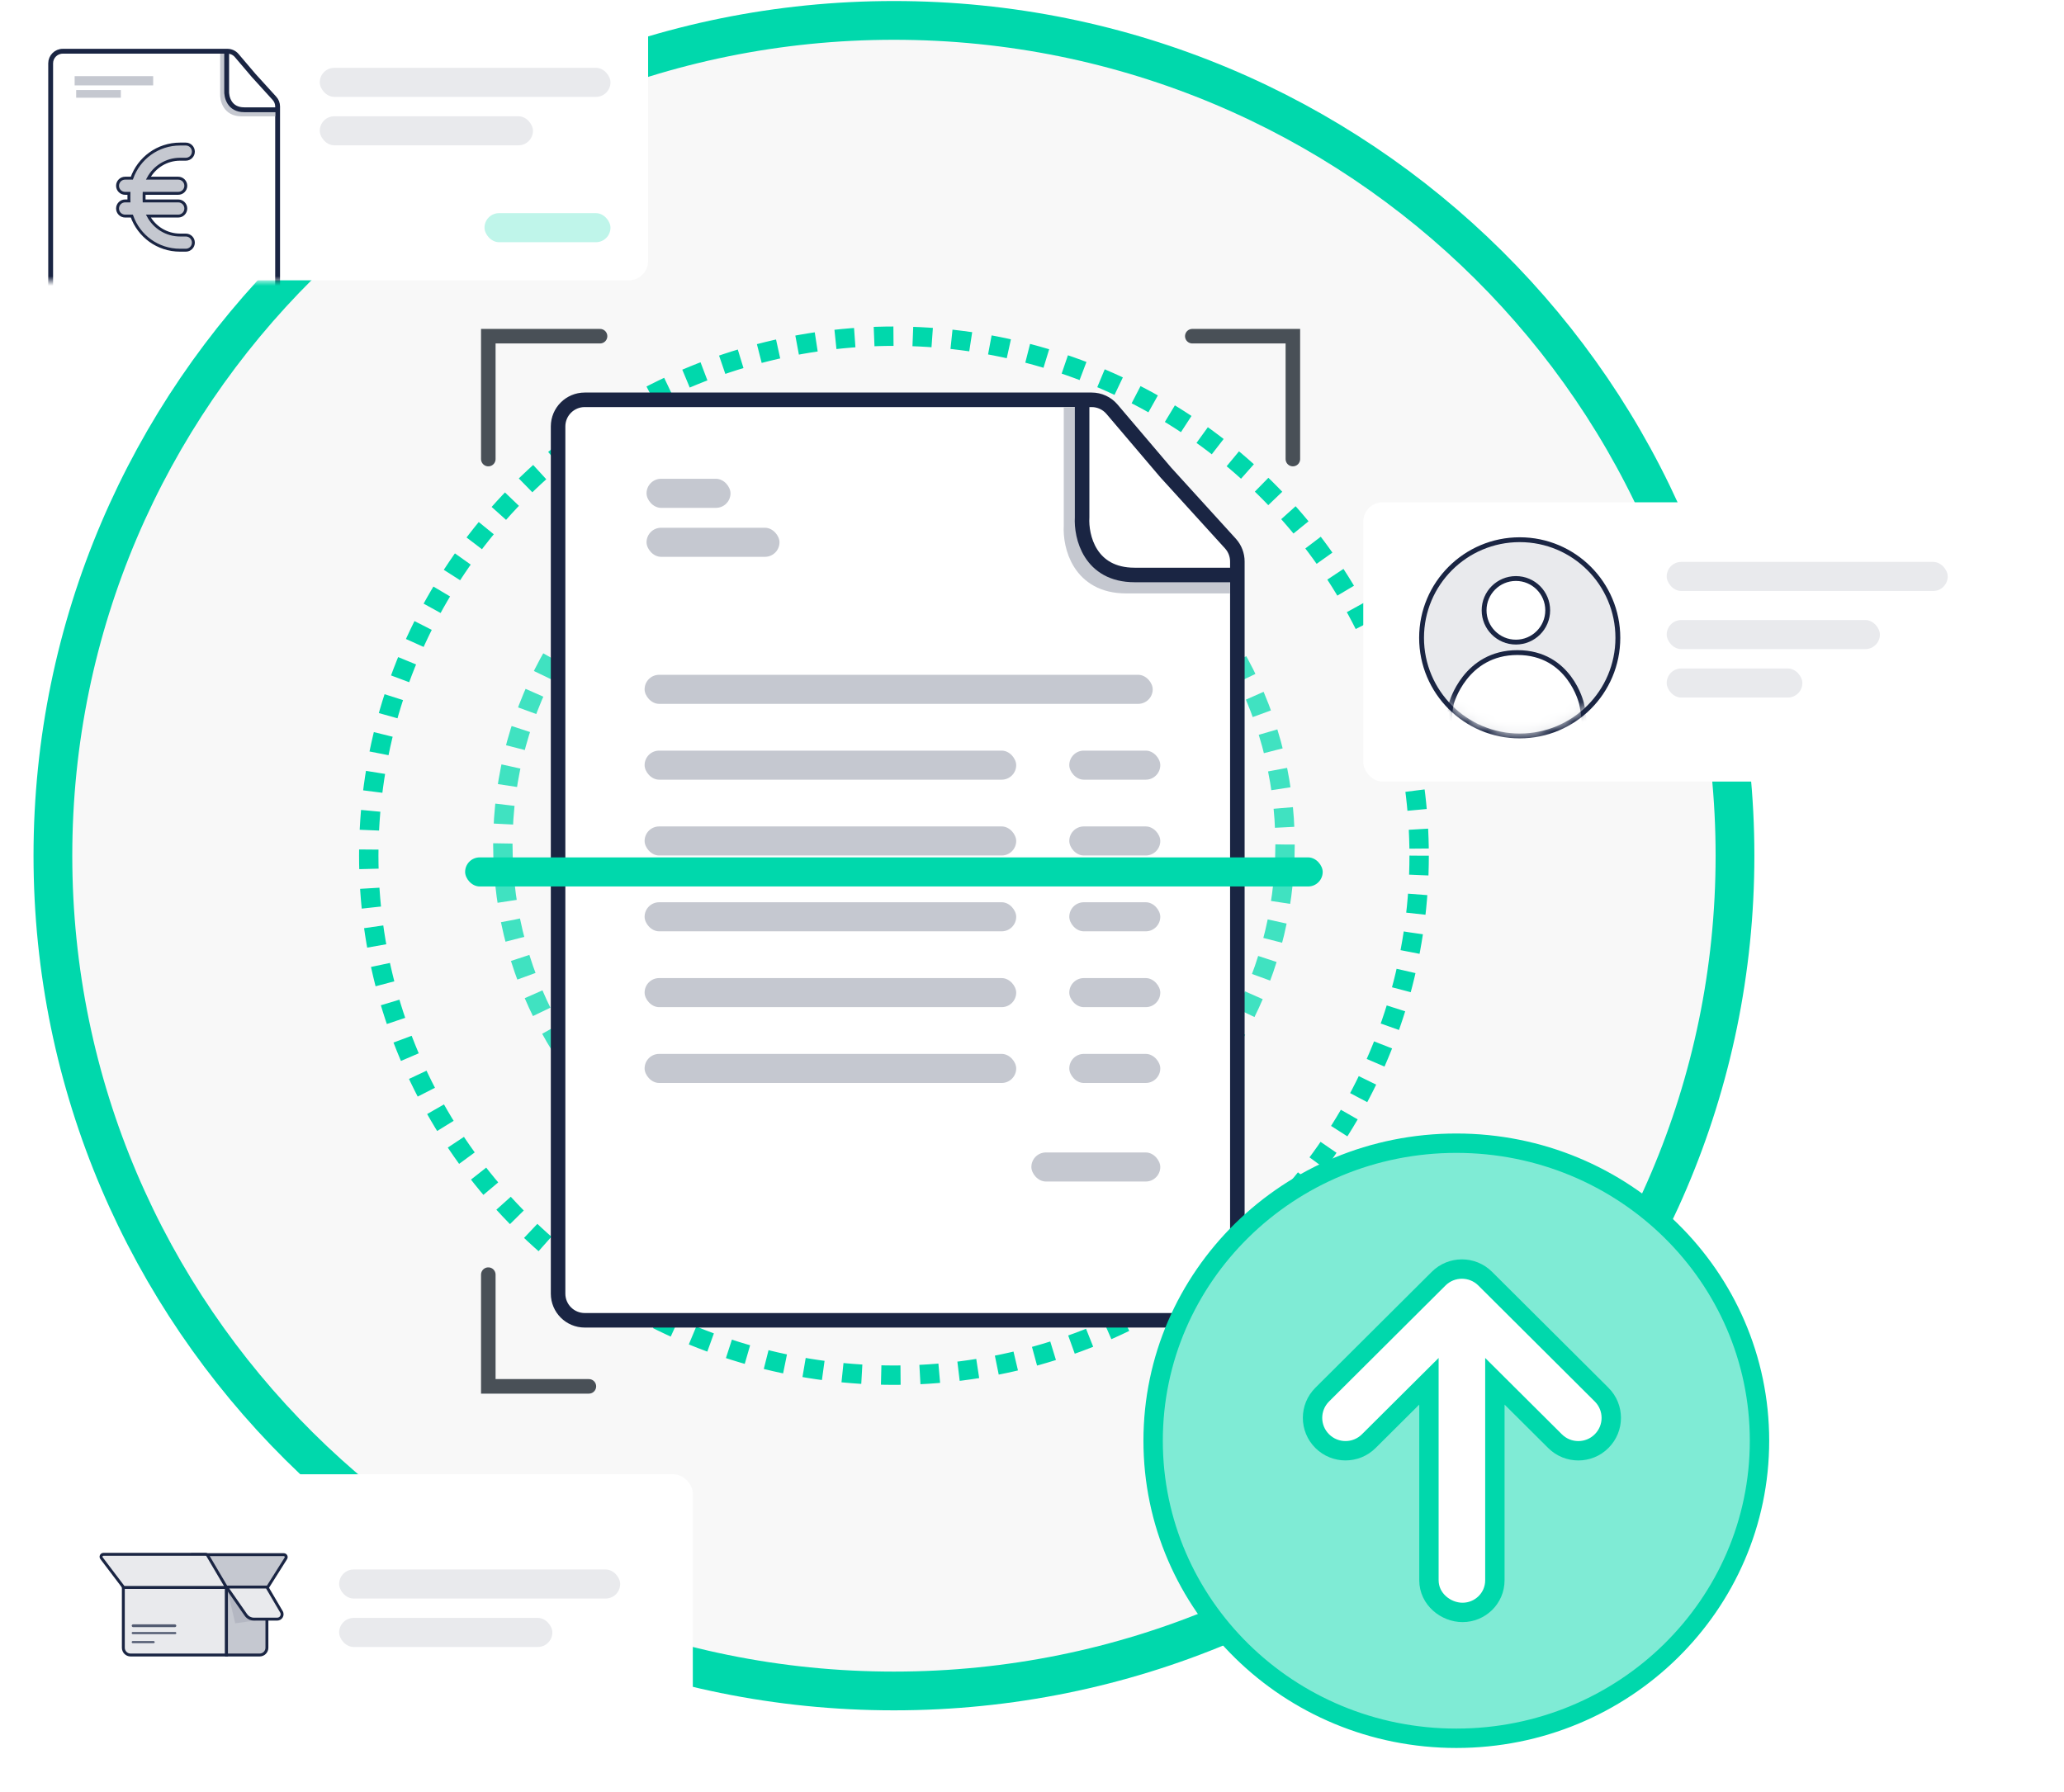 <svg width="213" height="185" viewBox="0 0 213 185" fill="none" xmlns="http://www.w3.org/2000/svg">
<path d="M179.047 88.323C179.047 135.927 140.201 174.54 92.253 174.54C44.306 174.54 5.459 135.927 5.459 88.323C5.459 40.719 44.306 2.106 92.253 2.106C140.201 2.106 179.047 40.719 179.047 88.323Z" fill="#F8F8F8" stroke="#00D8AC" stroke-width="4"/>
<ellipse cx="92.253" cy="88.323" rx="54.199" ry="53.622" stroke="#00D8AC" stroke-width="2" stroke-dasharray="2 2"/>
<ellipse cx="92.253" cy="87.17" rx="40.361" ry="39.784" stroke="#40E2C1" stroke-width="2" stroke-dasharray="2 2"/>
<path d="M60.343 136.28H124.942C126.461 136.28 127.692 135.049 127.692 133.53V57.956C127.692 57.272 127.437 56.612 126.977 56.106L120.284 48.744L114.754 42.237C114.231 41.623 113.465 41.268 112.658 41.268H60.343C58.824 41.268 57.593 42.499 57.593 44.018V133.53C57.593 135.049 58.824 136.28 60.343 136.28Z" fill="white" stroke="#1A2543" stroke-width="1.5"/>
<path d="M110.778 42.018V54.294C110.658 56.28 111.573 60.251 116.194 60.251C120.816 60.251 125.493 60.251 126.938 60.251" stroke="#C5C8D0" stroke-width="2"/>
<path d="M111.672 41.837V53.391C111.552 55.377 112.466 59.348 117.088 59.348C121.709 59.348 125.753 59.348 127.197 59.348" stroke="#1A2543" stroke-width="1.5"/>
<rect x="66.722" y="49.42" width="8.665" height="3" rx="1.5" fill="#C5C8D0"/>
<rect x="66.722" y="54.475" width="13.72" height="3" rx="1.5" fill="#C5C8D0"/>
<rect x="66.522" y="69.652" width="52.435" height="3" rx="1.5" fill="#C5C8D0"/>
<rect x="66.522" y="77.478" width="38.348" height="3" rx="1.5" fill="#C5C8D0"/>
<rect x="66.522" y="85.304" width="38.348" height="3" rx="1.5" fill="#C5C8D0"/>
<rect x="66.522" y="93.13" width="38.348" height="3" rx="1.5" fill="#C5C8D0"/>
<rect x="66.522" y="100.957" width="38.348" height="3" rx="1.5" fill="#C5C8D0"/>
<rect x="66.522" y="108.783" width="38.348" height="3" rx="1.5" fill="#C5C8D0"/>
<rect x="106.435" y="118.956" width="13.304" height="3" rx="1.5" fill="#C5C8D0"/>
<rect x="110.348" y="77.478" width="9.391" height="3" rx="1.5" fill="#C5C8D0"/>
<rect x="110.348" y="85.304" width="9.391" height="3" rx="1.5" fill="#C5C8D0"/>
<rect x="110.348" y="93.13" width="9.391" height="3" rx="1.5" fill="#C5C8D0"/>
<rect x="110.348" y="100.957" width="9.391" height="3" rx="1.5" fill="#C5C8D0"/>
<rect x="110.348" y="108.783" width="9.391" height="3" rx="1.5" fill="#C5C8D0"/>
<path d="M181.577 148.712C181.577 165.657 167.586 179.424 150.289 179.424C132.991 179.424 119 165.657 119 148.712C119 131.767 132.991 118 150.289 118C167.586 118 181.577 131.767 181.577 148.712Z" fill="#7FEBD5" stroke="#00D8AC" stroke-width="2"/>
<path d="M165.286 143.953L165.283 143.951L153.27 131.984C151.942 130.66 149.79 130.66 148.462 131.984L136.449 143.951C135.118 145.277 135.118 147.426 136.449 148.752C137.777 150.076 139.929 150.076 141.257 148.752L147.463 142.575V163.107C147.463 165.076 149.219 166.433 150.933 166.433C152.722 166.433 154.268 165.005 154.268 163.107V142.575L160.474 148.753C161.138 149.416 162.01 149.747 162.879 149.747C163.744 149.747 164.619 149.42 165.284 148.749C166.613 147.423 166.61 145.28 165.286 143.953Z" fill="white" stroke="#00D8AC" stroke-width="2"/>
<path d="M50.392 131.567V143.099H60.771" stroke="#495057" stroke-width="1.5" stroke-linecap="round"/>
<path d="M133.421 47.386L133.421 34.701L123.042 34.701" stroke="#495057" stroke-width="1.5" stroke-linecap="round"/>
<path d="M61.924 34.701L50.392 34.701L50.392 47.386" stroke="#495057" stroke-width="1.5" stroke-linecap="round"/>
<rect x="48" y="88.5" width="88.5" height="3" rx="1.5" fill="#00D8AC"/>
<g filter="url(#filter0_d_1042_10078)">
<rect x="140.686" y="50.845" width="68.037" height="28.829" rx="2" fill="white"/>
</g>
<g filter="url(#filter1_d_1042_10078)">
<rect x="4.613" y="151.171" width="66.884" height="28.829" rx="2" fill="white"/>
</g>
<rect y="0.106" width="66.884" height="28.829" rx="2" fill="white"/>
<path d="M166.959 65.836C166.959 71.43 162.425 75.965 156.831 75.965C151.237 75.965 146.702 71.43 146.702 65.836C146.702 60.243 151.237 55.708 156.831 55.708C162.425 55.708 166.959 60.243 166.959 65.836Z" fill="#E9EAED" stroke="#1A2543" stroke-width="0.5"/>
<mask id="mask0_1042_10078" style="mask-type:alpha" maskUnits="userSpaceOnUse" x="147" y="57" width="20" height="19">
<path d="M166.25 66.6C166.25 71.414 162.016 75.35 156.75 75.35C151.484 75.35 147.25 71.414 147.25 66.6C147.25 61.786 151.484 57.85 156.75 57.85C162.016 57.85 166.25 61.786 166.25 66.6Z" fill="#BFD2F3" stroke="#004AD1" stroke-width="0.5"/>
</mask>
<g mask="url(#mask0_1042_10078)">
<circle cx="156.438" cy="62.996" r="3.282" fill="white" stroke="#1A2543" stroke-width="0.5"/>
<path d="M156.598 67.358C161.997 67.358 163.201 72.586 163.201 72.586C163.201 72.586 165.651 82.211 156.598 82.067C147.545 81.923 149.787 72.586 149.787 72.586C149.787 72.586 151.199 67.358 156.598 67.358Z" fill="white" stroke="#1A2543" stroke-width="0.5"/>
</g>
<rect x="172" y="58" width="29" height="3" rx="1.5" fill="#E9EAED"/>
<rect x="33" y="7" width="30" height="3" rx="1.5" fill="#E9EAED"/>
<rect x="35" y="162" width="29" height="3" rx="1.5" fill="#E9EAED"/>
<rect x="172" y="64" width="22" height="3" rx="1.5" fill="#E9EAED"/>
<rect x="33" y="12" width="22" height="3" rx="1.5" fill="#E9EAED"/>
<rect x="35" y="167" width="22" height="3" rx="1.5" fill="#E9EAED"/>
<rect x="172" y="69" width="14" height="3" rx="1.5" fill="#E9EAED"/>
<rect x="50" y="22" width="13" height="3" rx="1.5" fill="#BFF5EA"/>
<path d="M23.373 163.851H12.727V170.079C12.727 170.493 13.063 170.829 13.477 170.829H23.373V163.851Z" fill="#E9EAED"/>
<path d="M12.727 163.851V163.701H12.578V163.851H12.727ZM23.373 163.851H23.523V163.701H23.373V163.851ZM23.373 170.829V170.979H23.523V170.829H23.373ZM12.727 164.001H23.373V163.701H12.727V164.001ZM23.223 163.851V170.829H23.523V163.851H23.223ZM23.373 170.679H13.477V170.979H23.373V170.679ZM12.877 170.079V163.851H12.578V170.079H12.877ZM13.477 170.679C13.146 170.679 12.877 170.41 12.877 170.079H12.578C12.578 170.576 12.98 170.979 13.477 170.979V170.679Z" fill="#1A2543"/>
<path d="M27.545 163.851H23.373V170.829H26.795C27.209 170.829 27.545 170.493 27.545 170.079V163.851Z" fill="#C5C8D0"/>
<path d="M23.373 163.851V163.701H23.223V163.851H23.373ZM27.545 163.851H27.695V163.701H27.545V163.851ZM23.373 170.829H23.223V170.979H23.373V170.829ZM23.373 164.001H27.545V163.701H23.373V164.001ZM27.395 163.851V170.079H27.695V163.851H27.395ZM26.795 170.679H23.373V170.979H26.795V170.679ZM23.523 170.829V163.851H23.223V170.829H23.523ZM27.395 170.079C27.395 170.41 27.127 170.679 26.795 170.679V170.979C27.292 170.979 27.695 170.576 27.695 170.079H27.395Z" fill="#1A2543"/>
<path d="M29.286 160.471H19.885L20.354 163.851H27.609L29.498 160.854C29.603 160.687 29.483 160.471 29.286 160.471Z" fill="#C5C8D0" stroke="#1A2543" stroke-width="0.3"/>
<rect x="13.591" y="167.663" width="4.604" height="0.288" rx="0.144" fill="#535C72"/>
<rect x="13.591" y="168.455" width="4.604" height="0.216" rx="0.108" fill="#535C72"/>
<rect x="13.591" y="169.39" width="2.374" height="0.216" rx="0.108" fill="#535C72"/>
<path opacity="0.3" d="M24.272 167.556L23.409 163.887L27.365 167.124L24.272 167.556Z" fill="#8C91A0"/>
<path d="M25.377 166.695L23.373 163.815H27.545L29.045 166.371C29.241 166.704 29.001 167.124 28.614 167.124H26.198C25.87 167.124 25.564 166.964 25.377 166.695Z" fill="#E9EAED"/>
<path d="M23.373 163.815V163.665H23.086L23.25 163.901L23.373 163.815ZM25.377 166.695L25.253 166.781L25.253 166.781L25.377 166.695ZM29.045 166.371L28.916 166.447L28.916 166.447L29.045 166.371ZM27.545 163.815L27.674 163.739L27.631 163.665H27.545V163.815ZM23.25 163.901L25.253 166.781L25.5 166.61L23.496 163.73L23.25 163.901ZM26.198 167.274H28.614V166.974H26.198V167.274ZM29.175 166.295L27.674 163.739L27.416 163.891L28.916 166.447L29.175 166.295ZM27.545 163.665H23.373V163.965H27.545V163.665ZM28.614 167.274C29.116 167.274 29.429 166.728 29.175 166.295L28.916 166.447C29.053 166.68 28.885 166.974 28.614 166.974V167.274ZM25.253 166.781C25.468 167.09 25.821 167.274 26.198 167.274V166.974C25.919 166.974 25.659 166.838 25.5 166.61L25.253 166.781Z" fill="#1A2543"/>
<path d="M10.478 160.836L12.763 163.851H23.373L21.432 160.558C21.387 160.482 21.305 160.435 21.216 160.435H10.677C10.47 160.435 10.353 160.671 10.478 160.836Z" fill="#E9EAED" stroke="#1A2543" stroke-width="0.3"/>
<mask id="mask1_1042_10078" style="mask-type:alpha" maskUnits="userSpaceOnUse" x="0" y="0" width="31" height="29">
<rect width="31" height="29" fill="white"/>
</mask>
<g mask="url(#mask1_1042_10078)">
<path d="M6.478 37.033H27.399C28.089 37.033 28.649 36.473 28.649 35.783V10.992C28.649 10.681 28.533 10.381 28.324 10.151L26.174 7.786L24.425 5.729C24.188 5.45 23.84 5.289 23.473 5.289H6.478C5.788 5.289 5.228 5.848 5.228 6.539V35.783C5.228 36.473 5.788 37.033 6.478 37.033Z" fill="white" stroke="#1A2543" stroke-width="0.5"/>
<path d="M23.094 5.539V9.64C23.054 10.304 23.36 11.631 24.904 11.631C26.448 11.631 27.916 11.631 28.399 11.631" stroke="#C5C8D0" stroke-width="0.75"/>
<path d="M23.392 5.478V9.338C23.352 10.002 23.658 11.329 25.202 11.329C26.746 11.329 28.097 11.329 28.579 11.329" stroke="#1A2543" stroke-width="0.5"/>
<path d="M7.703 7.861H15.807V8.815H7.703V7.861Z" fill="#C5C8D0"/>
<path d="M7.861 9.292H12.47V10.086H7.861V9.292Z" fill="#C5C8D0"/>
<path d="M12.913 19.956C12.481 19.956 12.13 19.607 12.13 19.174C12.13 18.741 12.481 18.391 12.913 18.391H13.605C14.329 16.34 16.266 14.869 18.587 14.869H19.174C19.607 14.869 19.956 15.22 19.956 15.652C19.956 16.084 19.607 16.435 19.174 16.435H18.587C17.171 16.435 15.941 17.227 15.312 18.391H18.391C18.824 18.391 19.174 18.741 19.174 19.174C19.174 19.607 18.824 19.956 18.391 19.956H14.874C14.872 20.02 14.87 20.086 14.87 20.152V20.543C14.87 20.609 14.872 20.675 14.874 20.739H18.391C18.824 20.739 19.174 21.089 19.174 21.522C19.174 21.954 18.824 22.304 18.391 22.304H15.312C15.941 23.468 17.171 24.261 18.587 24.261H19.174C19.607 24.261 19.956 24.61 19.956 25.043C19.956 25.476 19.607 25.826 19.174 25.826H18.587C16.266 25.826 14.329 24.356 13.605 22.304H12.913C12.481 22.304 12.13 21.954 12.13 21.522C12.13 21.089 12.481 20.739 12.913 20.739H13.308C13.306 20.673 13.304 20.609 13.304 20.543V20.152C13.304 20.086 13.306 20.022 13.308 19.956H12.913Z" fill="#C5C8D0" stroke="#1A2543" stroke-width="0.3"/>
</g>
<defs>
<filter id="filter0_d_1042_10078" x="136.686" y="47.845" width="76.037" height="36.829" filterUnits="userSpaceOnUse" color-interpolation-filters="sRGB">
<feFlood flood-opacity="0" result="BackgroundImageFix"/>
<feColorMatrix in="SourceAlpha" type="matrix" values="0 0 0 0 0 0 0 0 0 0 0 0 0 0 0 0 0 0 127 0" result="hardAlpha"/>
<feOffset dy="1"/>
<feGaussianBlur stdDeviation="2"/>
<feComposite in2="hardAlpha" operator="out"/>
<feColorMatrix type="matrix" values="0 0 0 0 0.129 0 0 0 0 0.129 0 0 0 0 0.204 0 0 0 0.1 0"/>
<feBlend mode="normal" in2="BackgroundImageFix" result="effect1_dropShadow_1042_10078"/>
<feBlend mode="normal" in="SourceGraphic" in2="effect1_dropShadow_1042_10078" result="shape"/>
</filter>
<filter id="filter1_d_1042_10078" x="0.613" y="148.171" width="74.884" height="36.829" filterUnits="userSpaceOnUse" color-interpolation-filters="sRGB">
<feFlood flood-opacity="0" result="BackgroundImageFix"/>
<feColorMatrix in="SourceAlpha" type="matrix" values="0 0 0 0 0 0 0 0 0 0 0 0 0 0 0 0 0 0 127 0" result="hardAlpha"/>
<feOffset dy="1"/>
<feGaussianBlur stdDeviation="2"/>
<feComposite in2="hardAlpha" operator="out"/>
<feColorMatrix type="matrix" values="0 0 0 0 0.129 0 0 0 0 0.129 0 0 0 0 0.204 0 0 0 0.1 0"/>
<feBlend mode="normal" in2="BackgroundImageFix" result="effect1_dropShadow_1042_10078"/>
<feBlend mode="normal" in="SourceGraphic" in2="effect1_dropShadow_1042_10078" result="shape"/>
</filter>
</defs>
</svg>
